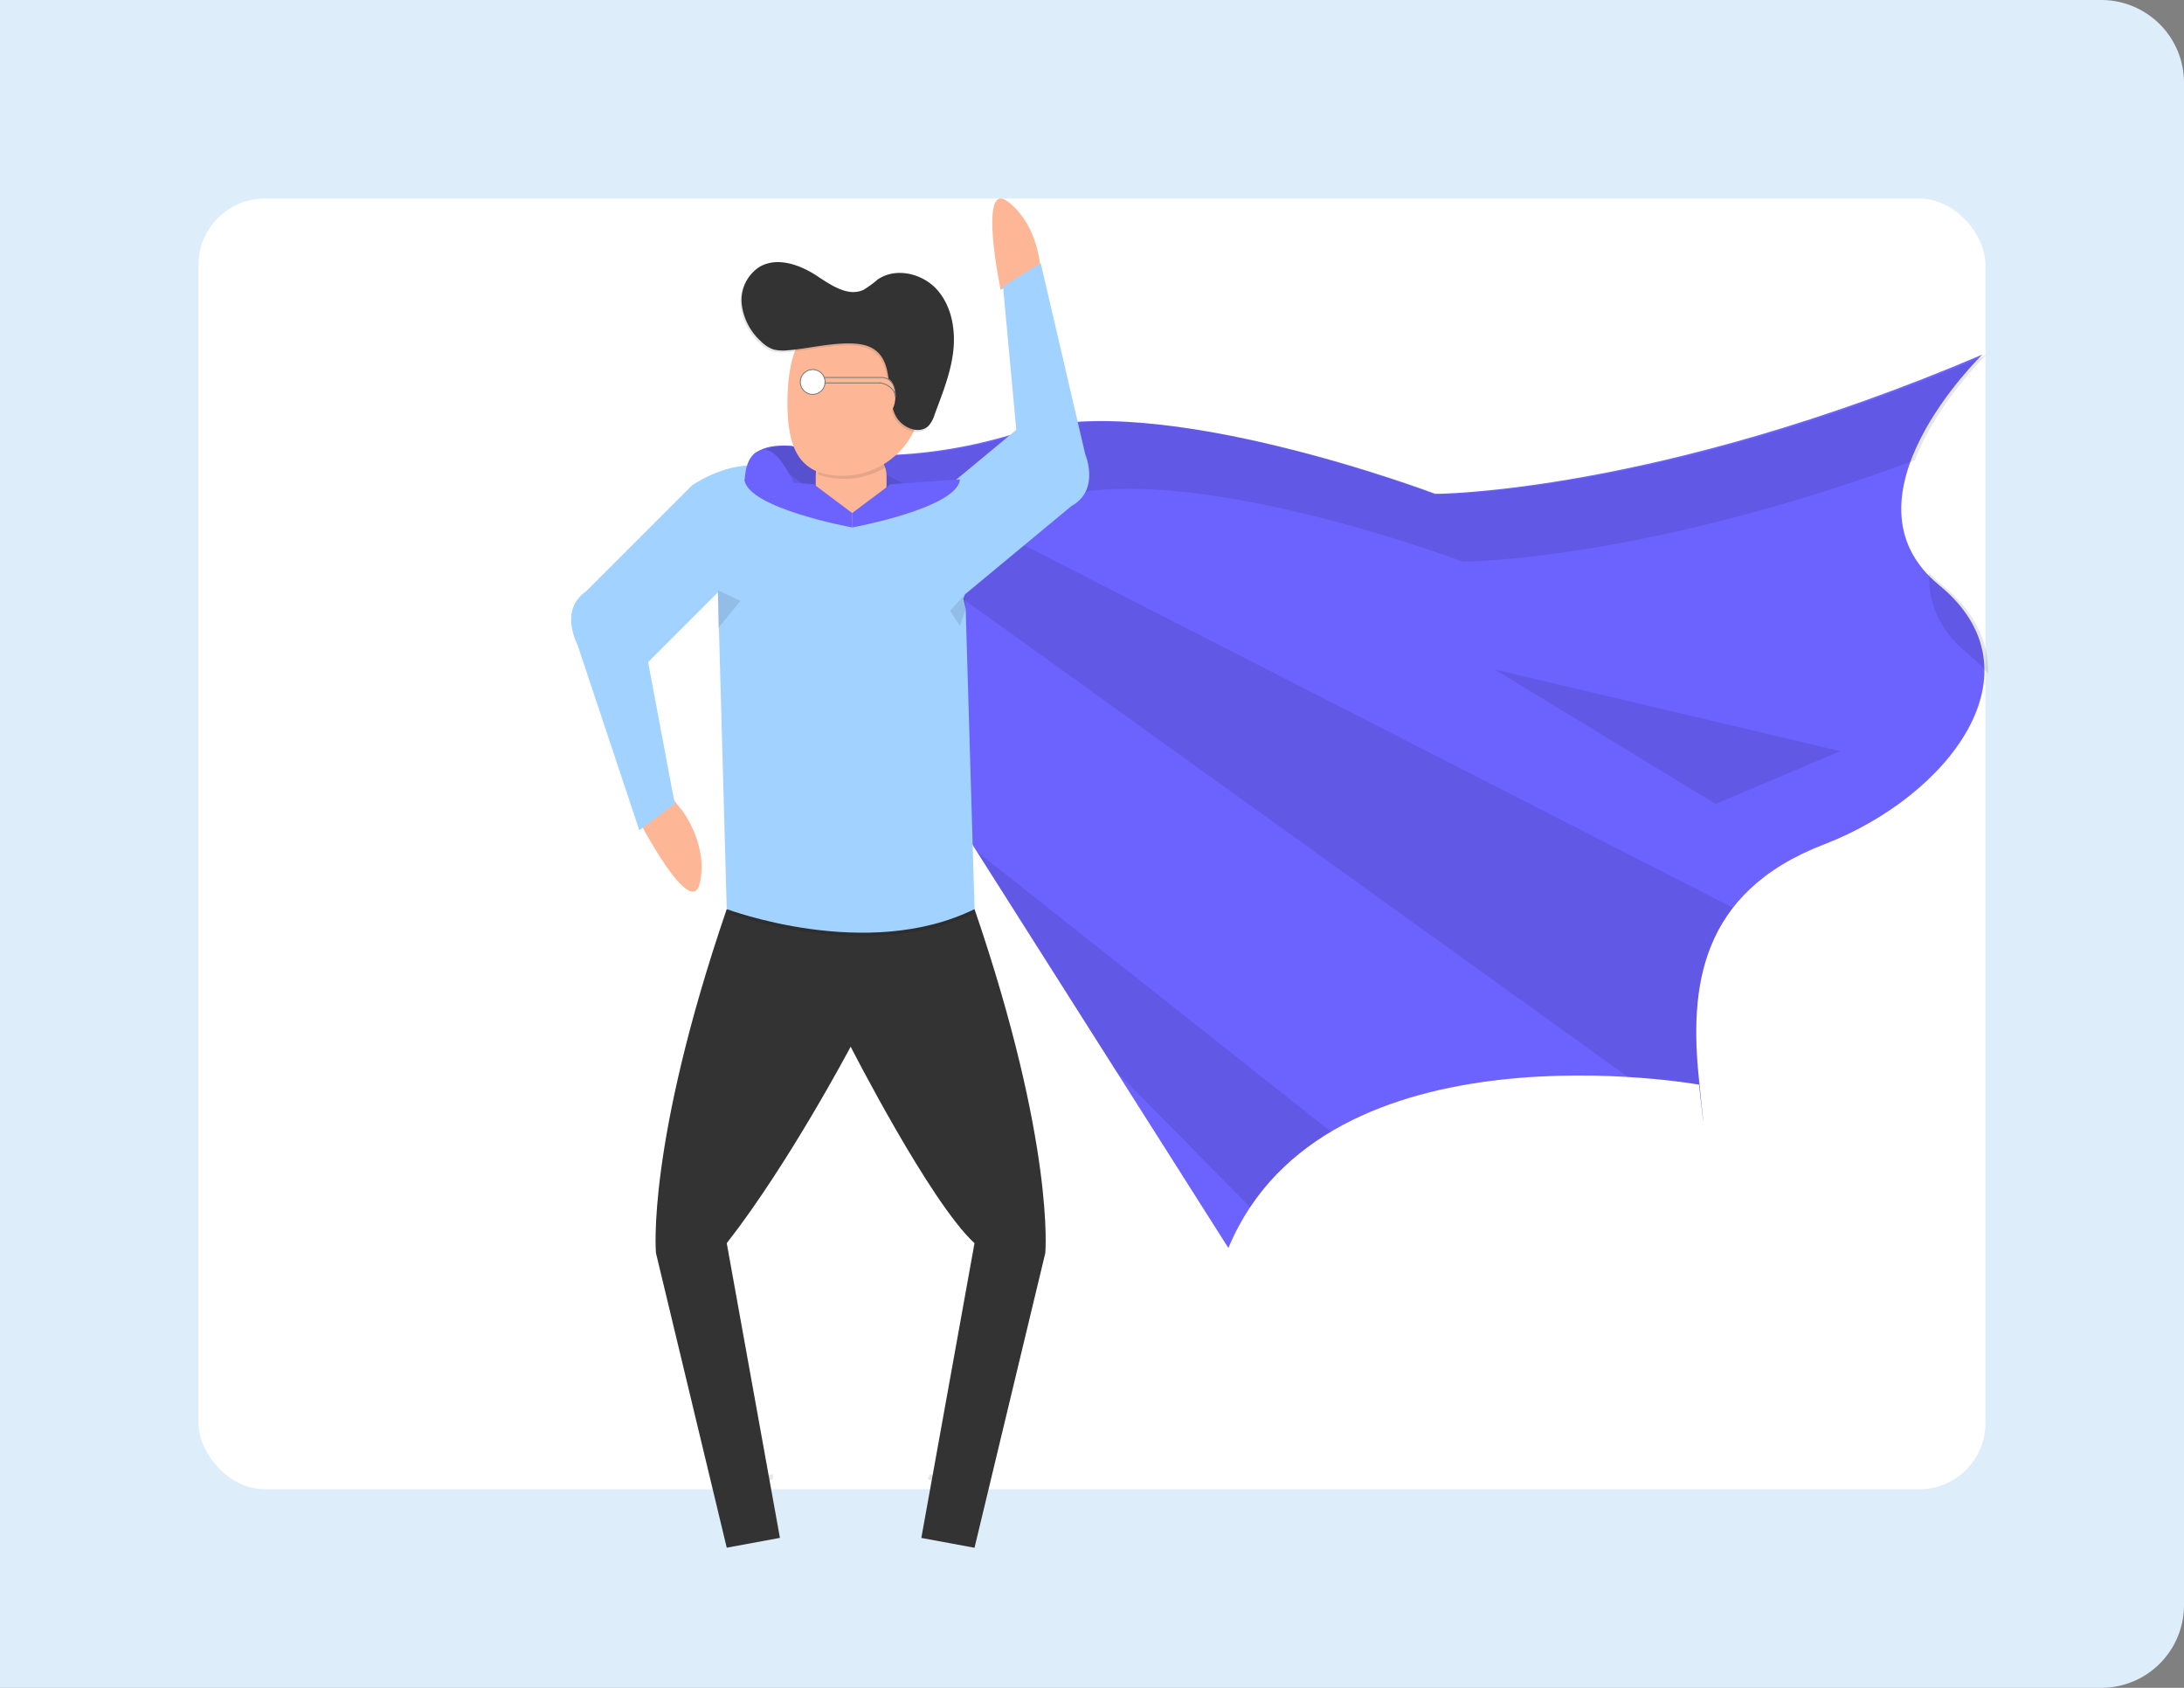 <svg xmlns="http://www.w3.org/2000/svg" xmlns:xlink="http://www.w3.org/1999/xlink" width="528" height="408" viewBox="0 0 528 408">
  <rect x="0" y="0" width="528" height="408" fill="#808080" stroke="none"/>
  <defs>
    <clipPath id="clip-path">
      <path id="_Clipping_Path_" data-name="&lt;Clipping Path&gt;" d="M400.87,204.641s23.218,6.965,55.729-3.485,99.847,15.092,99.847,15.092,53.406,0,132.358-33.668c0,0-35.991,34.83-10.45,55.729S680.678,289.392,650.49,301s-32.506,34.829-30.188,56.891,0,1.162,0,1.162S529.744,342.8,506.521,398.541L391.582,217.414S384.617,203.484,400.87,204.641Z" transform="translate(-390.099 -182.58)" fill="#6c63ff"/>
    </clipPath>
  </defs>
  <g id="Group_877" data-name="Group 877" transform="translate(-76 -2298)">
    <path id="Rectangle_1473" data-name="Rectangle 1473" d="M0,0H508a20,20,0,0,1,20,20V388a20,20,0,0,1-20,20H0a0,0,0,0,1,0,0V0A0,0,0,0,1,0,0Z" transform="translate(76 2298)" fill="#ddedfa"/>
    <rect id="Rectangle_1476" data-name="Rectangle 1476" width="432" height="312" rx="16" transform="translate(124 2346)" fill="#fff"/>
    <g id="Group_176" data-name="Group 176" transform="translate(214.085 2345.999)">
      <path id="Path_214" data-name="Path 214" d="M343.435,416.077h-.083l-3.9-5.027-6.308,6.308.7,1.047-.794.193s12.732,24.591,14.853,15.257S343.435,416.077,343.435,416.077Z" transform="translate(-316.781 -268.439)" fill="#fdb797"/>
      <path id="_Clipping_Path_2" data-name="&lt;Clipping Path&gt;" d="M400.87,204.641s23.218,6.965,55.729-3.485,99.847,15.092,99.847,15.092,53.406,0,132.358-33.668c0,0-35.991,34.83-10.45,55.729S680.678,289.392,650.49,301s-32.506,34.829-30.188,56.891,0,1.162,0,1.162S529.744,342.8,506.521,398.541L391.582,217.414S384.617,203.484,400.87,204.641Z" transform="translate(-347.637 -144.865)" fill="#6c63ff"/>
      <g id="Group_171" data-name="Group 171" transform="translate(42.461 37.715)" clip-path="url(#clip-path)">
        <path id="Path_215" data-name="Path 215" d="M141.46,84.18,430.551,292l17.415-51.083Z" transform="translate(-188.222 -96.301)" opacity="0.1"/>
        <path id="Path_216" data-name="Path 216" d="M179.39,225.79,339.608,388.331l23.223-17.415Z" transform="translate(-208.737 -172.894)" opacity="0.1"/>
      </g>
      <g id="Group_172" data-name="Group 172" transform="translate(43.352 37.848)" opacity="0.1">
        <path id="Path_217" data-name="Path 217" d="M408.628,221.184s23.218,6.965,55.729-3.485,99.838,15.1,99.838,15.1,43.2,0,109.337-24.5c5.229-13.829,17.213-25.427,17.213-25.427-78.97,33.668-132.358,33.668-132.358,33.668S491.046,191,458.54,201.446s-55.729,3.485-55.729,3.485c-16.253-1.162-9.288,12.773-9.288,12.773l4.779,7.534C399.3,222.7,402.076,220.716,408.628,221.184Z" transform="translate(-392.039 -182.87)"/>
        <path id="Path_218" data-name="Path 218" d="M1015.95,300.5a29.22,29.22,0,0,1-3.333-3.182c-.266,6.855,2.1,13.673,9.137,19.435a36.26,36.26,0,0,1,5.133,5.078C1027.111,314.386,1023.884,306.994,1015.95,300.5Z" transform="translate(-727.68 -244.773)"/>
      </g>
      <path id="Path_220" data-name="Path 220" d="M347.545,701.859l-.6,1.809-8.443-2.41.6-1.208Z" transform="translate(-252.334 -391.692)" opacity="0.1"/>
      <path id="Path_222" data-name="Path 222" d="M237.34,701.859l.6,2.41,8.448-3.012V700.05Z" transform="translate(-197.619 -391.692)" opacity="0.1"/>
      <path id="Path_223" data-name="Path 223" d="M531.042,117.909s-.239-10.725-7.773-16.63-1.9,21.207-1.9,21.207Z" transform="translate(-417.544 -100.437)" fill="#fdb797"/>
      <path id="Path_226" data-name="Path 226" d="M419.167,474.51h-59.9c-19.495,57-17.116,83.128-17.116,83.128l17.116,71.248,12.856-2.375-12.856-71.233c14.929-19.083,29.958-47.5,29.958-47.5s19.251,37.716,29.94,47.5l-12.856,71.248,12.856,2.375,17.116-71.249S438.675,531.51,419.167,474.51Z" transform="translate(-321.655 -302.762)" fill="#333"/>
      <path id="Path_227" data-name="Path 227" d="M379.54,476.32s33.976,12.856,59.912,0Z" transform="translate(-341.928 -303.741)" opacity="0.1"/>
      <path id="Path_228" data-name="Path 228" d="M333.339,271.417l-17.116,17.116,6.428,34.237-8.558,6.428-14.977-44.935s-4.518-8.319,2.14-12.856l25.679-25.679s11.019-7.383,18.595-3.6-12.337,29.017-12.337,29.017" transform="translate(-297.618 -176.49)" fill="#a2d2ff"/>
      <path id="Path_229" data-name="Path 229" d="M374.87,213.554l2.14,77.033s33.976,12.856,59.912,0l-2.14-72.515-.546-2.4.395-1.18,25.711-21.322c7.048-3.88,3.324-12.585,3.324-12.585L452.922,134.46l-9.123,5.592,3.214,34.683L428.7,189.923l-.459-.023v.115l-46.937-2.135" transform="translate(-339.401 -118.839)" fill="#a2d2ff"/>
      <rect id="Rectangle_1490" data-name="Rectangle 1490" width="17.116" height="19.256" rx="8.558" transform="translate(59.128 58.459)" fill="#fdb797"/>
      <path id="Path_230" data-name="Path 230" d="M427.59,236.859a19.251,19.251,0,0,0,16.529-1.837,8.59,8.59,0,0,0-8.044-5.643h0a8.586,8.586,0,0,0-8.485,7.479Z" transform="translate(-367.917 -170.178)" opacity="0.1"/>
      <path id="Path_239" data-name="Path 239" d="M26.32,0a19.256,19.256,0,1,1,0,38.512c-10.635,0-13.259-7-13.259-17.632S15.685,0,26.32,0Z" transform="translate(39.226 28.505)" fill="#fdb797"/>
      <path id="Path_231" data-name="Path 231" d="M397.976,156.238a9.917,9.917,0,0,1-3.581-.2,7.9,7.9,0,0,1-3.03-1.983,14.368,14.368,0,0,1-4.633-9.118,9.559,9.559,0,0,1,4.394-8.893c4.224-2.406,9.61-.505,13.682,2.149,3.5,2.3,7.686,5.239,11.451,3.416a26.007,26.007,0,0,0,3.315-2.433c4.348-3.053,10.822-1.547,14.371,2.406s4.545,9.674,3.935,14.954-2.631,10.271-4.486,15.248a7.4,7.4,0,0,1-1.437,2.677c-2.259,2.319-6.487.519-7.975-2.355-2.585-5,0-13.668-6.106-16.584C413.012,153.2,403.2,155.9,397.976,156.238Z" transform="translate(-345.803 -119.097)" opacity="0.1"/>
      <path id="Path_232" data-name="Path 232" d="M398.606,155.2a9.918,9.918,0,0,1-3.581-.2,7.907,7.907,0,0,1-3.03-1.983,14.369,14.369,0,0,1-4.633-9.118A9.558,9.558,0,0,1,391.756,135c4.224-2.406,9.61-.505,13.682,2.149,3.5,2.3,7.686,5.239,11.451,3.416a26,26,0,0,0,3.315-2.433c4.348-3.053,10.822-1.547,14.371,2.406s4.545,9.674,3.935,14.954-2.658,10.271-4.495,15.248a7.4,7.4,0,0,1-1.437,2.677c-2.259,2.319-6.487.519-7.975-2.355-2.585-5,0-13.668-6.106-16.584C413.656,152.163,403.822,154.862,398.606,155.2Z" transform="translate(-346.144 -118.535)" fill="#333"/>
      <ellipse id="Ellipse_240" data-name="Ellipse 240" cx="2.14" cy="4.279" rx="2.14" ry="4.279" transform="translate(74.105 43.481)" fill="#fdb797"/>
      <path id="Path_233" data-name="Path 233" d="M228.14,234.71l5.432,2.544-5.432,6.639Z" transform="translate(-192.643 -140.004)" opacity="0.1"/>
      <path id="Path_234" data-name="Path 234" d="M353.938,236.75l-3.618,4.022,2.41,3.618,1.41-4.022Z" transform="translate(-258.728 -141.107)" opacity="0.1"/>
      <path id="Path_235" data-name="Path 235" d="M414.89,256.427v3.485s-25.413-4.642-26.06-11.611l16.772,1.161Z" transform="translate(-346.951 -180.412)" fill="#6c63ff"/>
      <path id="Path_236" data-name="Path 236" d="M445.59,256.427v3.485S471,255.269,471.65,248.3l-16.772,1.161Z" transform="translate(-377.651 -180.412)" fill="#6c63ff"/>
      <path id="Path_237" data-name="Path 237" d="M637.09,276.36,720.684,296.1,690.5,308.871Z" transform="translate(-413.831 -162.531)" opacity="0.1"/>
      <path id="Path_238" data-name="Path 238" d="M389,240.076s0-7.3,4.867-7.3,9.729,14.6,9.729,14.6Z" transform="translate(-347.043 -172.017)" fill="#6c63ff"/>
      <g id="Path_242" data-name="Path 242" transform="translate(55.286 41.232)" fill="#fff">
        <path d="M 3.103 6.106 C 1.447 6.106 0.1 4.759 0.1 3.103 C 0.1 1.447 1.447 0.1 3.103 0.1 C 4.759 0.1 6.106 1.447 6.106 3.103 C 6.106 4.759 4.759 6.106 3.103 6.106 Z" stroke="none"/>
        <path d="M 3.103 0.2 C 1.502 0.2 0.2 1.502 0.2 3.103 C 0.2 4.704 1.502 6.006 3.103 6.006 C 4.704 6.006 6.006 4.704 6.006 3.103 C 6.006 1.502 4.704 0.2 3.103 0.2 M 3.103 -1.430511474609375e-06 C 4.817 -1.430511474609375e-06 6.206 1.389 6.206 3.103 C 6.206 4.817 4.817 6.206 3.103 6.206 C 1.389 6.206 2.384185791015625e-06 4.817 2.384185791015625e-06 3.103 C 2.384185791015625e-06 1.389 1.389 -1.430511474609375e-06 3.103 -1.430511474609375e-06 Z" stroke="none" fill="#707070"/>
      </g>
      <g id="Group_173" data-name="Group 173" transform="translate(61.199 43.25)">
        <path id="Path_240" data-name="Path 240" d="M-10.468.136H3.482S6.832.017,6.733,4.853" transform="translate(10.468 -0.136)" fill="none" stroke="#707070" stroke-width="0.2"/>
        <path id="Path_243" data-name="Path 243" d="M-.2,0H13.285" transform="translate(0.237 1.315)" fill="none" stroke="#707070" stroke-width="0.2"/>
        <path id="Path_241" data-name="Path 241" d="M7684.054,2489.812c-.251-2.358-2.877-3.33-3.849-3.31" transform="translate(-7666.852 -2485.186)" fill="none" stroke="#707070" stroke-width="0.2"/>
      </g>
    </g>
  </g>
</svg>
